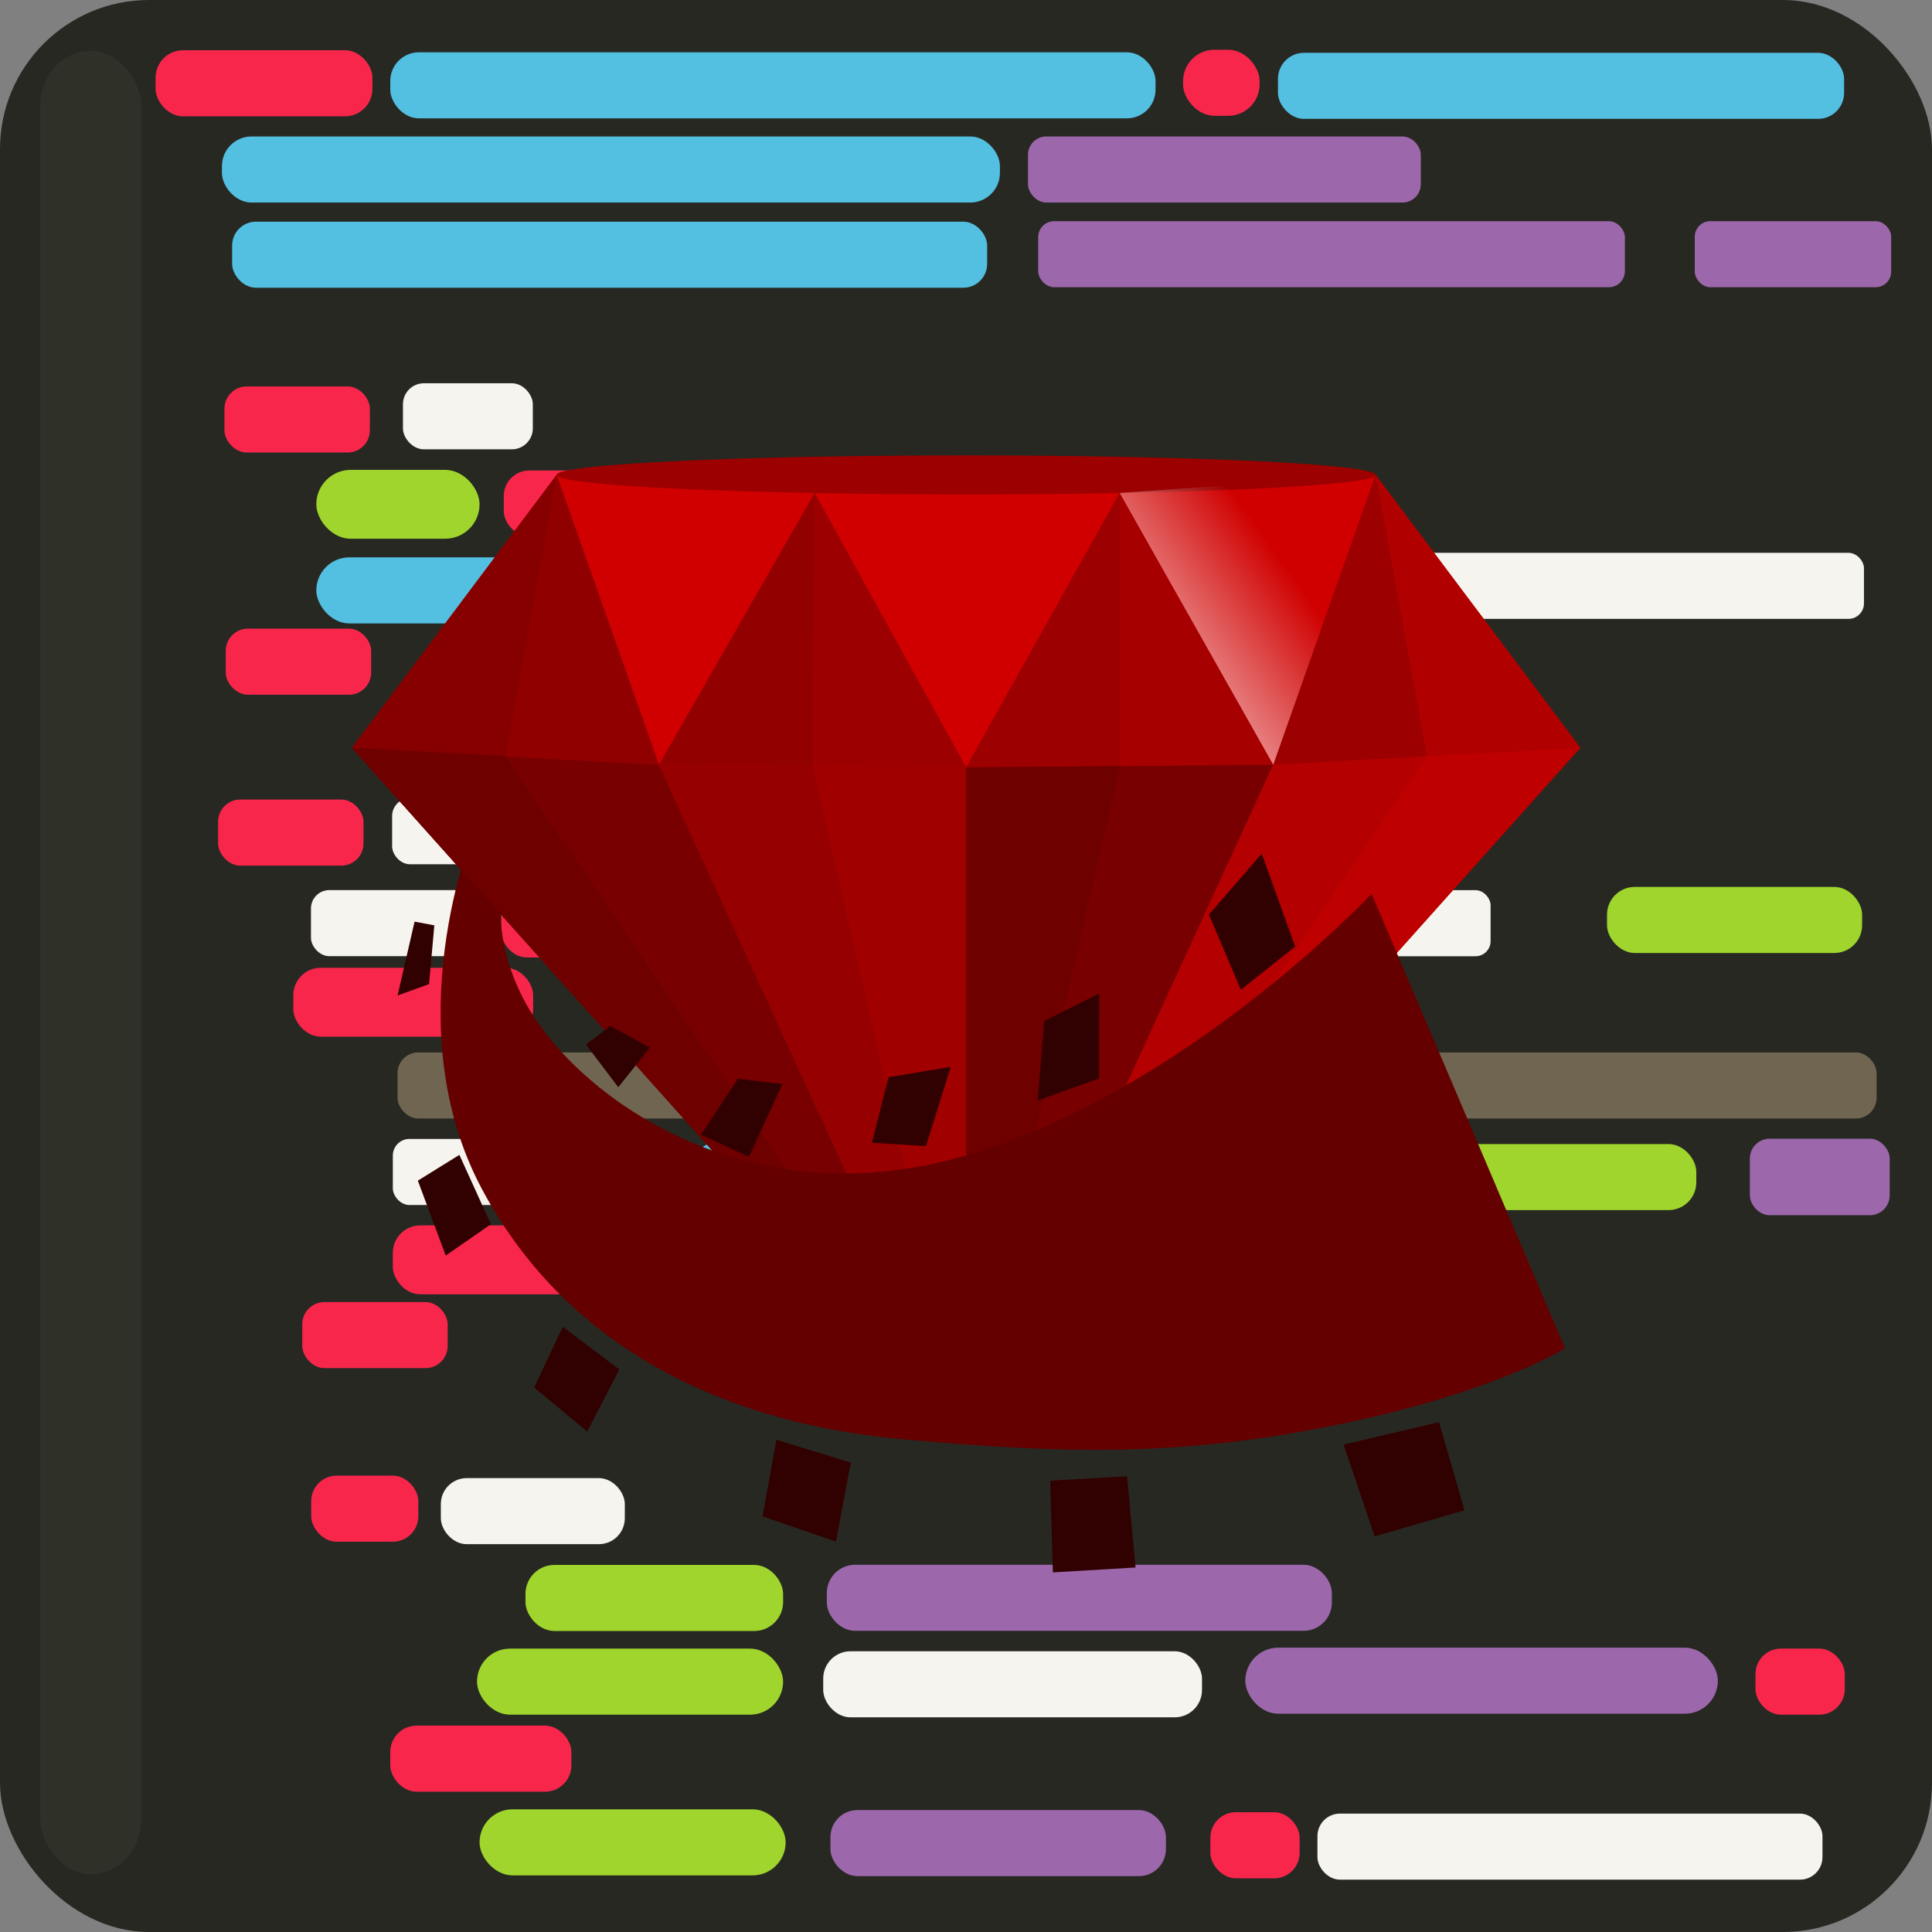 <?xml version="1.0" encoding="UTF-8" standalone="no"?>
<!-- Created with Inkscape (http://www.inkscape.org/) -->

<svg
   xmlns:osb="http://www.openswatchbook.org/uri/2009/osb"
   xmlns:dc="http://purl.org/dc/elements/1.1/"
   xmlns:cc="http://creativecommons.org/ns#"
   xmlns:rdf="http://www.w3.org/1999/02/22-rdf-syntax-ns#"
   xmlns:svg="http://www.w3.org/2000/svg"
   xmlns="http://www.w3.org/2000/svg"
   xmlns:xlink="http://www.w3.org/1999/xlink"
   xmlns:sodipodi="http://sodipodi.sourceforge.net/DTD/sodipodi-0.dtd"
   xmlns:inkscape="http://www.inkscape.org/namespaces/inkscape"
   width="541"
   height="541"
   viewBox="0 0 541 541"
   id="svg6663"
   version="1.1"
   inkscape:version="0.91 r13725"
   sodipodi:docname="editor_iconsvg_square.svg"
   inkscape:export-filename="/home/nick/Downloads/Poster/Poster/editor_iconsvg_small.png"
   inkscape:export-xdpi="42.587799"
   inkscape:export-ydpi="42.587799">
  <rect x="0" y="0" width="541" height="541" fill="#808080" stroke="none"/>
  <defs
     id="defs6665">
    <linearGradient
       osb:paint="solid"
       id="linearGradient4223">
      <stop
         id="stop4225"
         offset="0"
         style="stop-color:#0000ff;stop-opacity:1;" />
    </linearGradient>
    <linearGradient
       id="linearGradient4318"
       inkscape:collect="always">
      <stop
         id="stop4320"
         offset="0"
         style="stop-color:#ffffff;stop-opacity:1" />
      <stop
         id="stop4322"
         offset="1"
         style="stop-color:#ffffff;stop-opacity:0" />
    </linearGradient>
    <linearGradient
       gradientUnits="userSpaceOnUse"
       y2="450.978"
       x2="583.75"
       y1="525.978"
       x1="478.75"
       id="linearGradient4324"
       xlink:href="#linearGradient4318"
       inkscape:collect="always" />
  </defs>
  <sodipodi:namedview
     id="base"
     pagecolor="#ffffff"
     bordercolor="#666666"
     borderopacity="1.0"
     inkscape:pageopacity="0.0"
     inkscape:pageshadow="2"
     inkscape:zoom="0.98994949"
     inkscape:cx="291.47429"
     inkscape:cy="277.03495"
     inkscape:document-units="px"
     inkscape:current-layer="layer2"
     showgrid="false"
     inkscape:window-width="1680"
     inkscape:window-height="997"
     inkscape:window-x="0"
     inkscape:window-y="0"
     inkscape:window-maximized="1"
     units="px"
     inkscape:showpageshadow="false"
     inkscape:snap-intersection-paths="true"
     inkscape:object-nodes="true"
     inkscape:snap-smooth-nodes="true"
     inkscape:snap-midpoints="true"
     fit-margin-top="0"
     fit-margin-left="0"
     fit-margin-right="0"
     fit-margin-bottom="0"
     inkscape:object-paths="true" />
  <g
     inkscape:label="Layer 1"
     inkscape:groupmode="layer"
     id="layer1"
     transform="translate(-1.756,-512.885)"
     style="display:inline">
    <rect
       style="opacity:1;fill:#272822;fill-opacity:1;stroke:none;stroke-opacity:1"
       id="rect7968"
       width="541"
       height="541"
       x="1.756"
       y="512.885"
       ry="41.747" />
    <rect
       style="opacity:1;fill:#53bfe1;fill-opacity:1;stroke:none;stroke-opacity:1"
       id="rect7641"
       width="130.714"
       height="18.5"
       x="90.328"
       y="668.957"
       ry="9.25" />
    <rect
       style="opacity:1;fill:#53bfe1;fill-opacity:1;stroke:none;stroke-opacity:1"
       id="rect7658"
       width="217.857"
       height="18.5"
       x="63.899"
       y="551.099"
       ry="8.293" />
    <rect
       style="opacity:1;fill:#53bfe1;fill-opacity:1;stroke:none;stroke-opacity:1"
       id="rect7660"
       width="211.429"
       height="18.5"
       x="66.756"
       y="574.957"
       ry="6.681" />
    <rect
       style="opacity:1;fill:#53bfe1;fill-opacity:1;stroke:none;stroke-opacity:1"
       id="rect7662"
       width="214.286"
       height="18.5"
       x="111.042"
       y="527.528"
       ry="8.017" />
    <rect
       style="opacity:1;fill:#53bfe1;fill-opacity:1;stroke:none;stroke-opacity:1"
       id="rect7664"
       width="158.533"
       height="18.5"
       x="359.613"
       y="527.671"
       ry="7.288" />
    <rect
       style="opacity:1;fill:#53bfe1;fill-opacity:1;stroke:none;stroke-opacity:1"
       id="rect7666"
       width="52.143"
       height="18.5"
       x="194.613"
       y="832.528"
       ry="8.907" />
    <rect
       style="opacity:1;fill:#f9264c;fill-opacity:1;stroke:none;stroke-opacity:1"
       id="rect7689"
       width="60.714"
       height="18.5"
       x="45.328"
       y="526.957"
       ry="7.671" />
    <rect
       style="opacity:1;fill:#f9264c;fill-opacity:1;stroke:none;stroke-opacity:1"
       id="rect7691"
       width="40.714"
       height="18.5"
       x="64.613"
       y="621.099"
       ry="6.209" />
    <rect
       style="opacity:1;fill:#f9264c;fill-opacity:1;stroke:none;stroke-opacity:1"
       id="rect7693"
       width="67.143"
       height="19.286"
       x="83.899"
       y="783.885"
       ry="7.671" />
    <rect
       style="opacity:1;fill:#f9264c;fill-opacity:1;stroke:none;stroke-opacity:1"
       id="rect7695"
       width="71.429"
       height="19.286"
       x="111.756"
       y="856.028"
       ry="7.671" />
    <rect
       style="opacity:1;fill:#f9264c;fill-opacity:1;stroke:none;stroke-opacity:1"
       id="rect7691-5"
       width="40.714"
       height="18.5"
       x="64.971"
       y="688.921"
       ry="6.209" />
    <rect
       style="opacity:1;fill:#f9264c;fill-opacity:1;stroke:none;stroke-opacity:1"
       id="rect7691-3"
       width="40.714"
       height="18.5"
       x="62.828"
       y="736.778"
       ry="6.209" />
    <rect
       style="opacity:1;fill:#f9264c;fill-opacity:1;stroke:none;stroke-opacity:1"
       id="rect7691-56"
       width="40.714"
       height="18.5"
       x="86.399"
       y="877.492"
       ry="6.209" />
    <rect
       style="opacity:1;fill:#9d67ac;fill-opacity:1;stroke:none;stroke-opacity:1"
       id="rect7734"
       width="46.429"
       height="18.5"
       x="256.756"
       y="644.814"
       ry="5.545" />
    <rect
       style="opacity:1;fill:#9d67ac;fill-opacity:1;stroke:none;stroke-opacity:1"
       id="rect7734-9"
       width="46.429"
       height="18.5"
       x="254.256"
       y="761.778"
       ry="5.545" />
    <rect
       style="opacity:1;fill:#9d67ac;fill-opacity:1;stroke:none;stroke-opacity:1"
       id="rect7801"
       width="110"
       height="18.5"
       x="289.613"
       y="551.099"
       ry="5.129" />
    <rect
       style="opacity:1;fill:#9d67ac;fill-opacity:1;stroke:none;stroke-opacity:1"
       id="rect7803"
       width="164.286"
       height="18.5"
       x="292.471"
       y="574.814"
       ry="4.488" />
    <rect
       style="opacity:1;fill:#9d67ac;fill-opacity:1;stroke:none;stroke-opacity:1"
       id="rect7805"
       width="55"
       height="18.5"
       x="476.328"
       y="574.814"
       ry="4.352" />
    <rect
       style="opacity:1;fill:#9d67ac;fill-opacity:1;stroke:none;stroke-opacity:1"
       id="rect7809"
       width="39.154"
       height="21.429"
       x="491.756"
       y="831.742"
       ry="5.545" />
    <rect
       style="opacity:1;fill:#9fd52c;fill-opacity:1;stroke:none;stroke-opacity:1"
       id="rect7813"
       width="45.714"
       height="19.286"
       x="90.328"
       y="644.457"
       ry="9.643" />
    <rect
       style="opacity:1;fill:#9fd52c;fill-opacity:1;stroke:none;stroke-opacity:1"
       id="rect7815"
       width="72.857"
       height="17.143"
       x="171.042"
       y="646.028"
       ry="8.571" />
    <rect
       style="opacity:1;fill:#9fd52c;fill-opacity:1;stroke:none;stroke-opacity:1"
       id="rect7817"
       width="68.571"
       height="18.5"
       x="172.471"
       y="761.671"
       ry="9.25" />
    <rect
       style="opacity:1;fill:#9fd52c;fill-opacity:1;stroke:none;stroke-opacity:1"
       id="rect7819"
       width="71.429"
       height="18.5"
       x="451.756"
       y="761.242"
       ry="7.77" />
    <rect
       style="opacity:1;fill:#9fd52c;fill-opacity:1;stroke:none;stroke-opacity:1"
       id="rect7821"
       width="70"
       height="18.5"
       x="406.756"
       y="833.242"
       ry="7.77" />
    <rect
       style="opacity:1;fill:#9fd52c;fill-opacity:1;stroke:none;stroke-opacity:1"
       id="rect7823"
       width="72.143"
       height="18.5"
       x="148.899"
       y="951.099"
       ry="8.094" />
    <rect
       style="opacity:1;fill:#9fd52c;fill-opacity:1;stroke:none;stroke-opacity:1"
       id="rect7825"
       width="85.714"
       height="18.5"
       x="135.328"
       y="974.528"
       ry="9.25" />
    <rect
       style="opacity:1;fill:#9fd52c;fill-opacity:1;stroke:none;stroke-opacity:1"
       id="rect7827"
       width="85.714"
       height="18.5"
       x="136.042"
       y="1019.528"
       ry="9.25" />
    <rect
       style="opacity:1;fill:#53bfe1;fill-opacity:1;stroke:none;stroke-opacity:1"
       id="rect7829"
       width="102.857"
       height="18.5"
       x="195.471"
       y="856.814"
       ry="8.261" />
    <rect
       style="opacity:1;fill:#f9264c;fill-opacity:1;stroke:none;stroke-opacity:1"
       id="rect7831"
       width="30"
       height="18.5"
       x="88.899"
       y="926.099"
       ry="7.132" />
    <rect
       style="opacity:1;fill:#f9264c;fill-opacity:1;stroke:none;stroke-opacity:1"
       id="rect7835"
       width="50.714"
       height="18.5"
       x="111.042"
       y="996.099"
       ry="7.378" />
    <rect
       style="opacity:1;fill:#f9264c;fill-opacity:1;stroke:none;stroke-opacity:1"
       id="rect7837"
       width="25"
       height="18.5"
       x="493.328"
       y="974.528"
       ry="7.132" />
    <rect
       style="opacity:1;fill:#f9264c;fill-opacity:1;stroke:none;stroke-opacity:1"
       id="rect7837-9"
       width="25"
       height="18.5"
       x="340.685"
       y="1020.349"
       ry="7.132" />
    <rect
       style="opacity:1;fill:#f9264c;fill-opacity:1;stroke:none;stroke-opacity:1"
       id="rect7837-3"
       width="25"
       height="18.5"
       x="164.256"
       y="831.064"
       ry="7.132" />
    <rect
       style="opacity:1;fill:#f9264c;fill-opacity:1;stroke:none;stroke-opacity:1"
       id="rect7837-6"
       width="25"
       height="18.5"
       x="142.828"
       y="644.635"
       ry="7.132" />
    <rect
       style="opacity:1;fill:#f9264c;fill-opacity:1;stroke:none;stroke-opacity:1"
       id="rect7837-2"
       width="25"
       height="18.5"
       x="142.113"
       y="762.492"
       ry="7.132" />
    <rect
       style="opacity:1;fill:#f9264c;fill-opacity:1;stroke:none;stroke-opacity:1"
       id="rect7890"
       width="21.429"
       height="18.5"
       x="333.042"
       y="526.814"
       ry="8.796" />
    <rect
       style="opacity:1;fill:#f6f4ef;fill-opacity:1;stroke:none;stroke-opacity:1"
       id="rect7908"
       width="36.365"
       height="18.5"
       x="114.591"
       y="620.205"
       ry="5.871" />
    <rect
       style="opacity:1;fill:#f6f4ef;fill-opacity:1;stroke:none;stroke-opacity:1"
       id="rect7910"
       width="75.256"
       height="18.5"
       x="111.561"
       y="736.393"
       ry="4.982" />
    <rect
       style="opacity:1;fill:#f6f4ef;fill-opacity:1;stroke:none;stroke-opacity:1"
       id="rect7912"
       width="49.497"
       height="18.5"
       x="88.833"
       y="762.131"
       ry="5.137" />
    <rect
       style="opacity:1;fill:#f6f4ef;fill-opacity:1;stroke:none;stroke-opacity:1"
       id="rect7914"
       width="106.066"
       height="18.5"
       x="313.086"
       y="762.152"
       ry="4.215" />
    <rect
       style="opacity:1;fill:#f6f4ef;fill-opacity:1;stroke:none;stroke-opacity:1"
       id="rect7916"
       width="293.449"
       height="18.5"
       x="230.254"
       y="667.682"
       ry="4.326" />
    <rect
       style="opacity:1;fill:#f6f4ef;fill-opacity:1;stroke:none;stroke-opacity:1"
       id="rect7922"
       width="49.286"
       height="18.5"
       x="111.756"
       y="831.814"
       ry="4.65" />
    <rect
       style="opacity:1;fill:#f6f4ef;fill-opacity:1;stroke:none;stroke-opacity:1"
       id="rect7924"
       width="142.857"
       height="18.5"
       x="251.042"
       y="832.528"
       ry="5.054" />
    <rect
       style="opacity:1;fill:#f6f4ef;fill-opacity:1;stroke:none;stroke-opacity:1"
       id="rect7928"
       width="25.714"
       height="18.5"
       x="310.328"
       y="855.242"
       ry="5.812" />
    <rect
       style="opacity:1;fill:#f6f4ef;fill-opacity:1;stroke:none;stroke-opacity:1"
       id="rect7930"
       width="17.143"
       height="18.5"
       x="346.042"
       y="856.671"
       ry="5.535" />
    <rect
       style="opacity:1;fill:#9d67ac;fill-opacity:1;stroke:none;stroke-opacity:1"
       id="rect7938"
       width="132.33"
       height="18.5"
       x="350.462"
       y="974.263"
       ry="9.25" />
    <rect
       style="opacity:1;fill:#9d67ac;fill-opacity:1;stroke:none;stroke-opacity:1"
       id="rect7940"
       width="141.421"
       height="18.5"
       x="233.284"
       y="951.05"
       ry="7.929" />
    <rect
       style="opacity:1;fill:#9d67ac;fill-opacity:1;stroke:none;stroke-opacity:1"
       id="rect7944"
       width="93.944"
       height="18.5"
       x="234.294"
       y="1019.74"
       ry="7.568" />
    <rect
       style="opacity:1;fill:#f6f4ef;fill-opacity:1;stroke:none;stroke-opacity:1"
       id="rect7948"
       width="51.518"
       height="18.5"
       x="125.198"
       y="926.786"
       ry="7.26" />
    <rect
       style="opacity:1;fill:#f6f4ef;fill-opacity:1;stroke:none;stroke-opacity:1"
       id="rect7950"
       width="106.066"
       height="18.5"
       x="232.274"
       y="975.273"
       ry="7.642" />
    <rect
       style="opacity:1;fill:#f6f4ef;fill-opacity:1;stroke:none;stroke-opacity:1"
       id="rect7956"
       width="141.421"
       height="18.5"
       x="370.665"
       y="1020.73"
       ry="6.313" />
    <rect
       style="opacity:1;fill:#6f6550;fill-opacity:1;stroke:none;stroke-opacity:1"
       id="rect7966"
       width="414.163"
       height="18.5"
       x="113.076"
       y="807.588"
       ry="5.781" />
    <rect
       style="opacity:1;fill:#2f3129;fill-opacity:1;stroke:none;stroke-opacity:1"
       id="rect7970"
       width="28.284"
       height="510.632"
       x="13.051"
       y="527.083"
       ry="15.474" />
  </g>
  <g
     inkscape:groupmode="layer"
     id="layer2"
     inkscape:label="Layer 2"
     transform="translate(-1.756,-155.011)">
    <g
       transform="matrix(0.546,0,0,0.546,53.901,82.342)"
       id="layer1-0"
       inkscape:label="Layer 1">
      <path
         inkscape:connector-curvature="0"
         id="path4270"
         d="M 190,376.648 85,516.648 390.786,693.194 714.998,516.609 610,376.648 Z"
         style="fill:#d00000;fill-opacity:1;fill-rule:evenodd;stroke:none;stroke-width:1px;stroke-linecap:butt;stroke-linejoin:miter;stroke-opacity:1" />
      <path
         id="path4140"
         d="m 610,376.648 a 210,10 0 0 1 -210,10 210,10 0 0 1 -210,-10 210,10 0 0 1 210,-10 210,10 0 0 1 210,10 z"
         style="fill:#9c0000;fill-opacity:1;stroke:none"
         inkscape:connector-curvature="0" />
      <path
         sodipodi:nodetypes="cccc"
         inkscape:connector-curvature="0"
         id="path4241"
         d="M 85,516.648 190,376.648 242.5,525.308 Z"
         style="fill:#900000;fill-opacity:1;fill-rule:evenodd;stroke:none;stroke-width:1px;stroke-linecap:butt;stroke-linejoin:miter;stroke-opacity:1" />
      <path
         sodipodi:nodetypes="cccc"
         inkscape:connector-curvature="0"
         id="path4243"
         d="M 242.5,525.308 322.314,385.938 400,526.648 Z"
         style="fill:#9c0000;fill-opacity:1;fill-rule:evenodd;stroke:none;stroke-width:1px;stroke-linecap:butt;stroke-linejoin:miter;stroke-opacity:1" />
      <path
         sodipodi:nodetypes="cccc"
         inkscape:connector-curvature="0"
         id="path4245"
         d="m 400,526.648 78.75,-140.73 78.75,139.39 z"
         style="fill:#a60000;fill-opacity:1;fill-rule:evenodd;stroke:none;stroke-width:1px;stroke-linecap:butt;stroke-linejoin:miter;stroke-opacity:1" />
      <path
         sodipodi:nodetypes="cccc"
         inkscape:connector-curvature="0"
         id="path4247"
         d="M 557.5,525.308 610,376.648 714.998,516.609 Z"
         style="fill:#b00000;fill-opacity:1;fill-rule:evenodd;stroke:none;stroke-width:1px;stroke-linecap:butt;stroke-linejoin:miter;stroke-opacity:1" />
      <path
         inkscape:connector-curvature="0"
         id="path4268"
         d="M 400,526.648 242.5,525.308 85,516.648 l 314.999,352 L 714.998,516.609 557.5,525.308 Z"
         style="fill:#9c0000;fill-opacity:1;fill-rule:evenodd;stroke:none;stroke-width:1px;stroke-linecap:butt;stroke-linejoin:miter;stroke-opacity:1" />
      <path
         inkscape:connector-curvature="0"
         id="path4272"
         d="m 85,516.648 314.999,352 L 242.5,525.308 Z"
         style="fill:#780000;fill-opacity:1;fill-rule:evenodd;stroke:none;stroke-width:1px;stroke-linecap:butt;stroke-linejoin:miter;stroke-opacity:1" />
      <path
         inkscape:connector-curvature="0"
         id="path4274"
         d="m 242.5,525.308 157.5,1.34 -10e-4,342 z"
         style="fill:#a00000;fill-opacity:1;fill-rule:evenodd;stroke:none;stroke-width:1px;stroke-linecap:butt;stroke-linejoin:miter;stroke-opacity:1" />
      <path
         inkscape:connector-curvature="0"
         id="path4276"
         d="M 400,526.648 557.5,525.308 399.999,868.648 Z"
         style="fill:#780000;fill-opacity:1;fill-rule:evenodd;stroke:none;stroke-width:1px;stroke-linecap:butt;stroke-linejoin:miter;stroke-opacity:1" />
      <path
         inkscape:connector-curvature="0"
         id="path4278"
         d="m 557.5,525.308 157.498,-8.699 -314.999,352.039 z"
         style="fill:#be0000;fill-opacity:1;fill-rule:evenodd;stroke:none;stroke-width:1px;stroke-linecap:butt;stroke-linejoin:miter;stroke-opacity:1" />
      <path
         inkscape:connector-curvature="0"
         id="path4280"
         d="m 85,516.648 78.75,4.33 26.25,-144.33 z"
         style="fill:#860000;fill-opacity:1;fill-rule:evenodd;stroke:none;stroke-width:1px;stroke-linecap:butt;stroke-linejoin:miter;stroke-opacity:1" />
      <path
         inkscape:connector-curvature="0"
         id="path4282"
         d="m 242.5,525.308 78.75,0.67 1.064,-140.04 z"
         style="fill:#920000;fill-opacity:1;fill-rule:evenodd;stroke:none;stroke-width:1px;stroke-linecap:butt;stroke-linejoin:miter;stroke-opacity:1" />
      <path
         inkscape:connector-curvature="0"
         id="path4284"
         d="m 400,526.648 78.75,-0.67 0,-140.06 z"
         style="fill:#9c0000;fill-opacity:1;fill-rule:evenodd;stroke:none;stroke-width:1px;stroke-linecap:butt;stroke-linejoin:miter;stroke-opacity:1" />
      <path
         inkscape:connector-curvature="0"
         id="path4286"
         d="M 557.5,525.308 636.249,520.959 610,376.648 Z"
         style="fill:#9c0000;fill-opacity:1;fill-rule:evenodd;stroke:none;stroke-width:1px;stroke-linecap:butt;stroke-linejoin:miter;stroke-opacity:1" />
      <path
         inkscape:connector-curvature="0"
         id="path4288"
         d="m 85,516.648 314.999,352 L 163.75,520.978 Z"
         style="fill:#6e0000;fill-opacity:1;fill-rule:evenodd;stroke:none;stroke-width:1px;stroke-linecap:butt;stroke-linejoin:miter;stroke-opacity:1" />
      <path
         inkscape:connector-curvature="0"
         id="path4290"
         d="M 242.5,525.308 399.999,868.648 321.25,525.978 Z"
         style="fill:#960000;fill-opacity:1;fill-rule:evenodd;stroke:none;stroke-width:1px;stroke-linecap:butt;stroke-linejoin:miter;stroke-opacity:1" />
      <path
         inkscape:connector-curvature="0"
         id="path4292"
         d="m 400,526.648 -10e-4,342 78.751,-342.67 z"
         style="fill:#6e0000;fill-opacity:1;fill-rule:evenodd;stroke:none;stroke-width:1px;stroke-linecap:butt;stroke-linejoin:miter;stroke-opacity:1" />
      <path
         inkscape:connector-curvature="0"
         id="path4296"
         d="M 399.999,868.648 636.249,520.959 557.5,525.308 Z"
         style="fill:#b40000;fill-opacity:1;fill-rule:evenodd;stroke:none;stroke-width:1px;stroke-linecap:butt;stroke-linejoin:miter;stroke-opacity:1" />
      <path
         inkscape:connector-curvature="0"
         id="path4300"
         d="M 557.5,525.308 610,376.648 478.75,385.918 Z"
         style="fill:url(#linearGradient4324);fill-opacity:1;fill-rule:evenodd;stroke:none;stroke-width:1px;stroke-linecap:butt;stroke-linejoin:miter;stroke-opacity:1" />
    </g>
    <g
       id="layer6"
       transform="matrix(-1.039,-2.441,2.441,-1.039,-596.476,1815.924)"
       style="opacity:1;fill:#650000;fill-opacity:1;stroke:none;stroke-opacity:1">
      <path
         inkscape:connector-curvature="0"
         d="m 292.092,548.944 52.146,0 c 0,0 -11.566,-26.269 -8.626,-50.381 2.941,-24.112 21.956,-35.091 32.738,-36.267 10.781,-1.177 16.663,5.489 16.663,5.489 l 2.353,-3.529 c 0,0 -15.487,-15.683 -35.091,-13.918 -19.604,1.764 -33.13,14.702 -41.559,30.385 -8.43,15.684 -13.331,26.661 -16.663,43.128 -3.332,16.467 -1.961,25.093 -1.961,25.093 z"
         id="path3966"
         style="fill:#650000;fill-opacity:1;stroke:none;stroke-opacity:1" />
      <path
         inkscape:connector-curvature="0"
         d="m 281.703,522.675 10.194,0.784 -1.765,10.193 -9.605,-1.176 1.176,-9.801 z"
         id="path3968"
         style="fill:#310000;fill-opacity:1;stroke:none;stroke-opacity:1" />
      <path
         inkscape:connector-curvature="0"
         d="m 297.778,501.111 2.745,-7.645 -9.018,-3.529 -2.94,8.233 9.213,2.941 z"
         id="path3970"
         style="fill:#310000;fill-opacity:1;stroke:none;stroke-opacity:1" />
      <path
         inkscape:connector-curvature="0"
         d="m 310.52,474.842 5.293,-6.272 -6.861,-4.509 -5.489,6.076 7.057,4.705 z"
         id="path3972"
         style="fill:#310000;fill-opacity:1;stroke:none;stroke-opacity:1" />
      <path
         inkscape:connector-curvature="0"
         d="m 324.438,450.534 4.705,5.685 6.469,-3.725 -4.705,-5.293 -6.469,3.333 z"
         id="path3974"
         style="fill:#310000;fill-opacity:1;stroke:none;stroke-opacity:1" />
      <path
         inkscape:connector-curvature="0"
         d="m 347.375,444.065 1.176,5.686 8.038,-0.196 -0.785,-5.097 -8.429,-0.393 z"
         id="path3976"
         style="fill:#310000;fill-opacity:1;stroke:none;stroke-opacity:1" />
      <path
         inkscape:connector-curvature="0"
         d="m 374.624,450.142 -0.196,3.528 5.489,2.94 1.176,-1.764 -6.469,-4.704 z"
         id="path3978"
         style="fill:#310000;fill-opacity:1;stroke:none;stroke-opacity:1" />
      <path
         inkscape:connector-curvature="0"
         d="m 373.447,465.237 0,2.94 5.293,0.588 0,-2.353 -5.293,-1.175 z"
         id="path3980"
         style="fill:#650000;fill-opacity:1;stroke:none;stroke-opacity:1" />
      <path
         inkscape:connector-curvature="0"
         d="m 356.589,467.785 2.548,4.704 3.725,-2.94 -0.784,-3.137 -5.489,1.373 z"
         id="path3982"
         style="fill:#310000;fill-opacity:1;stroke:none;stroke-opacity:1" />
      <path
         inkscape:connector-curvature="0"
         d="m 348.55,473.863 3.921,5.881 -2.353,4.116 -5.685,-6.272 4.117,-3.725 z"
         id="path3984"
         style="fill:#310000;fill-opacity:1;stroke:none;stroke-opacity:1" />
      <path
         inkscape:connector-curvature="0"
         d="m 340.71,490.133 -2.549,5.097 6.665,5.686 1.568,-6.47 -5.684,-4.313 z"
         id="path3986"
         style="fill:#310000;fill-opacity:1;stroke:none;stroke-opacity:1" />
      <path
         inkscape:connector-curvature="0"
         d="m 337.965,507.972 -0.392,6.861 8.233,3.529 -0.392,-6.47 -7.449,-3.92 z"
         id="path3988"
         style="fill:#310000;fill-opacity:1;stroke:none;stroke-opacity:1" />
      <path
         inkscape:connector-curvature="0"
         d="m 340.317,532.281 1.961,7.058 10.389,0.588 -3.725,-7.646 -8.625,0 z"
         id="path3990"
         style="fill:#310000;fill-opacity:1;stroke:none;stroke-opacity:1" />
    </g>
    <path
       style="fill:#6e0000;fill-opacity:1;fill-rule:evenodd;stroke:none;stroke-width:1px;stroke-linecap:butt;stroke-linejoin:miter;stroke-opacity:1"
       d="m 100.301,364.376 42.989,2.364 21.823,70.061 z"
       id="path5854"
       inkscape:connector-curvature="0" />
  </g>
</svg>
